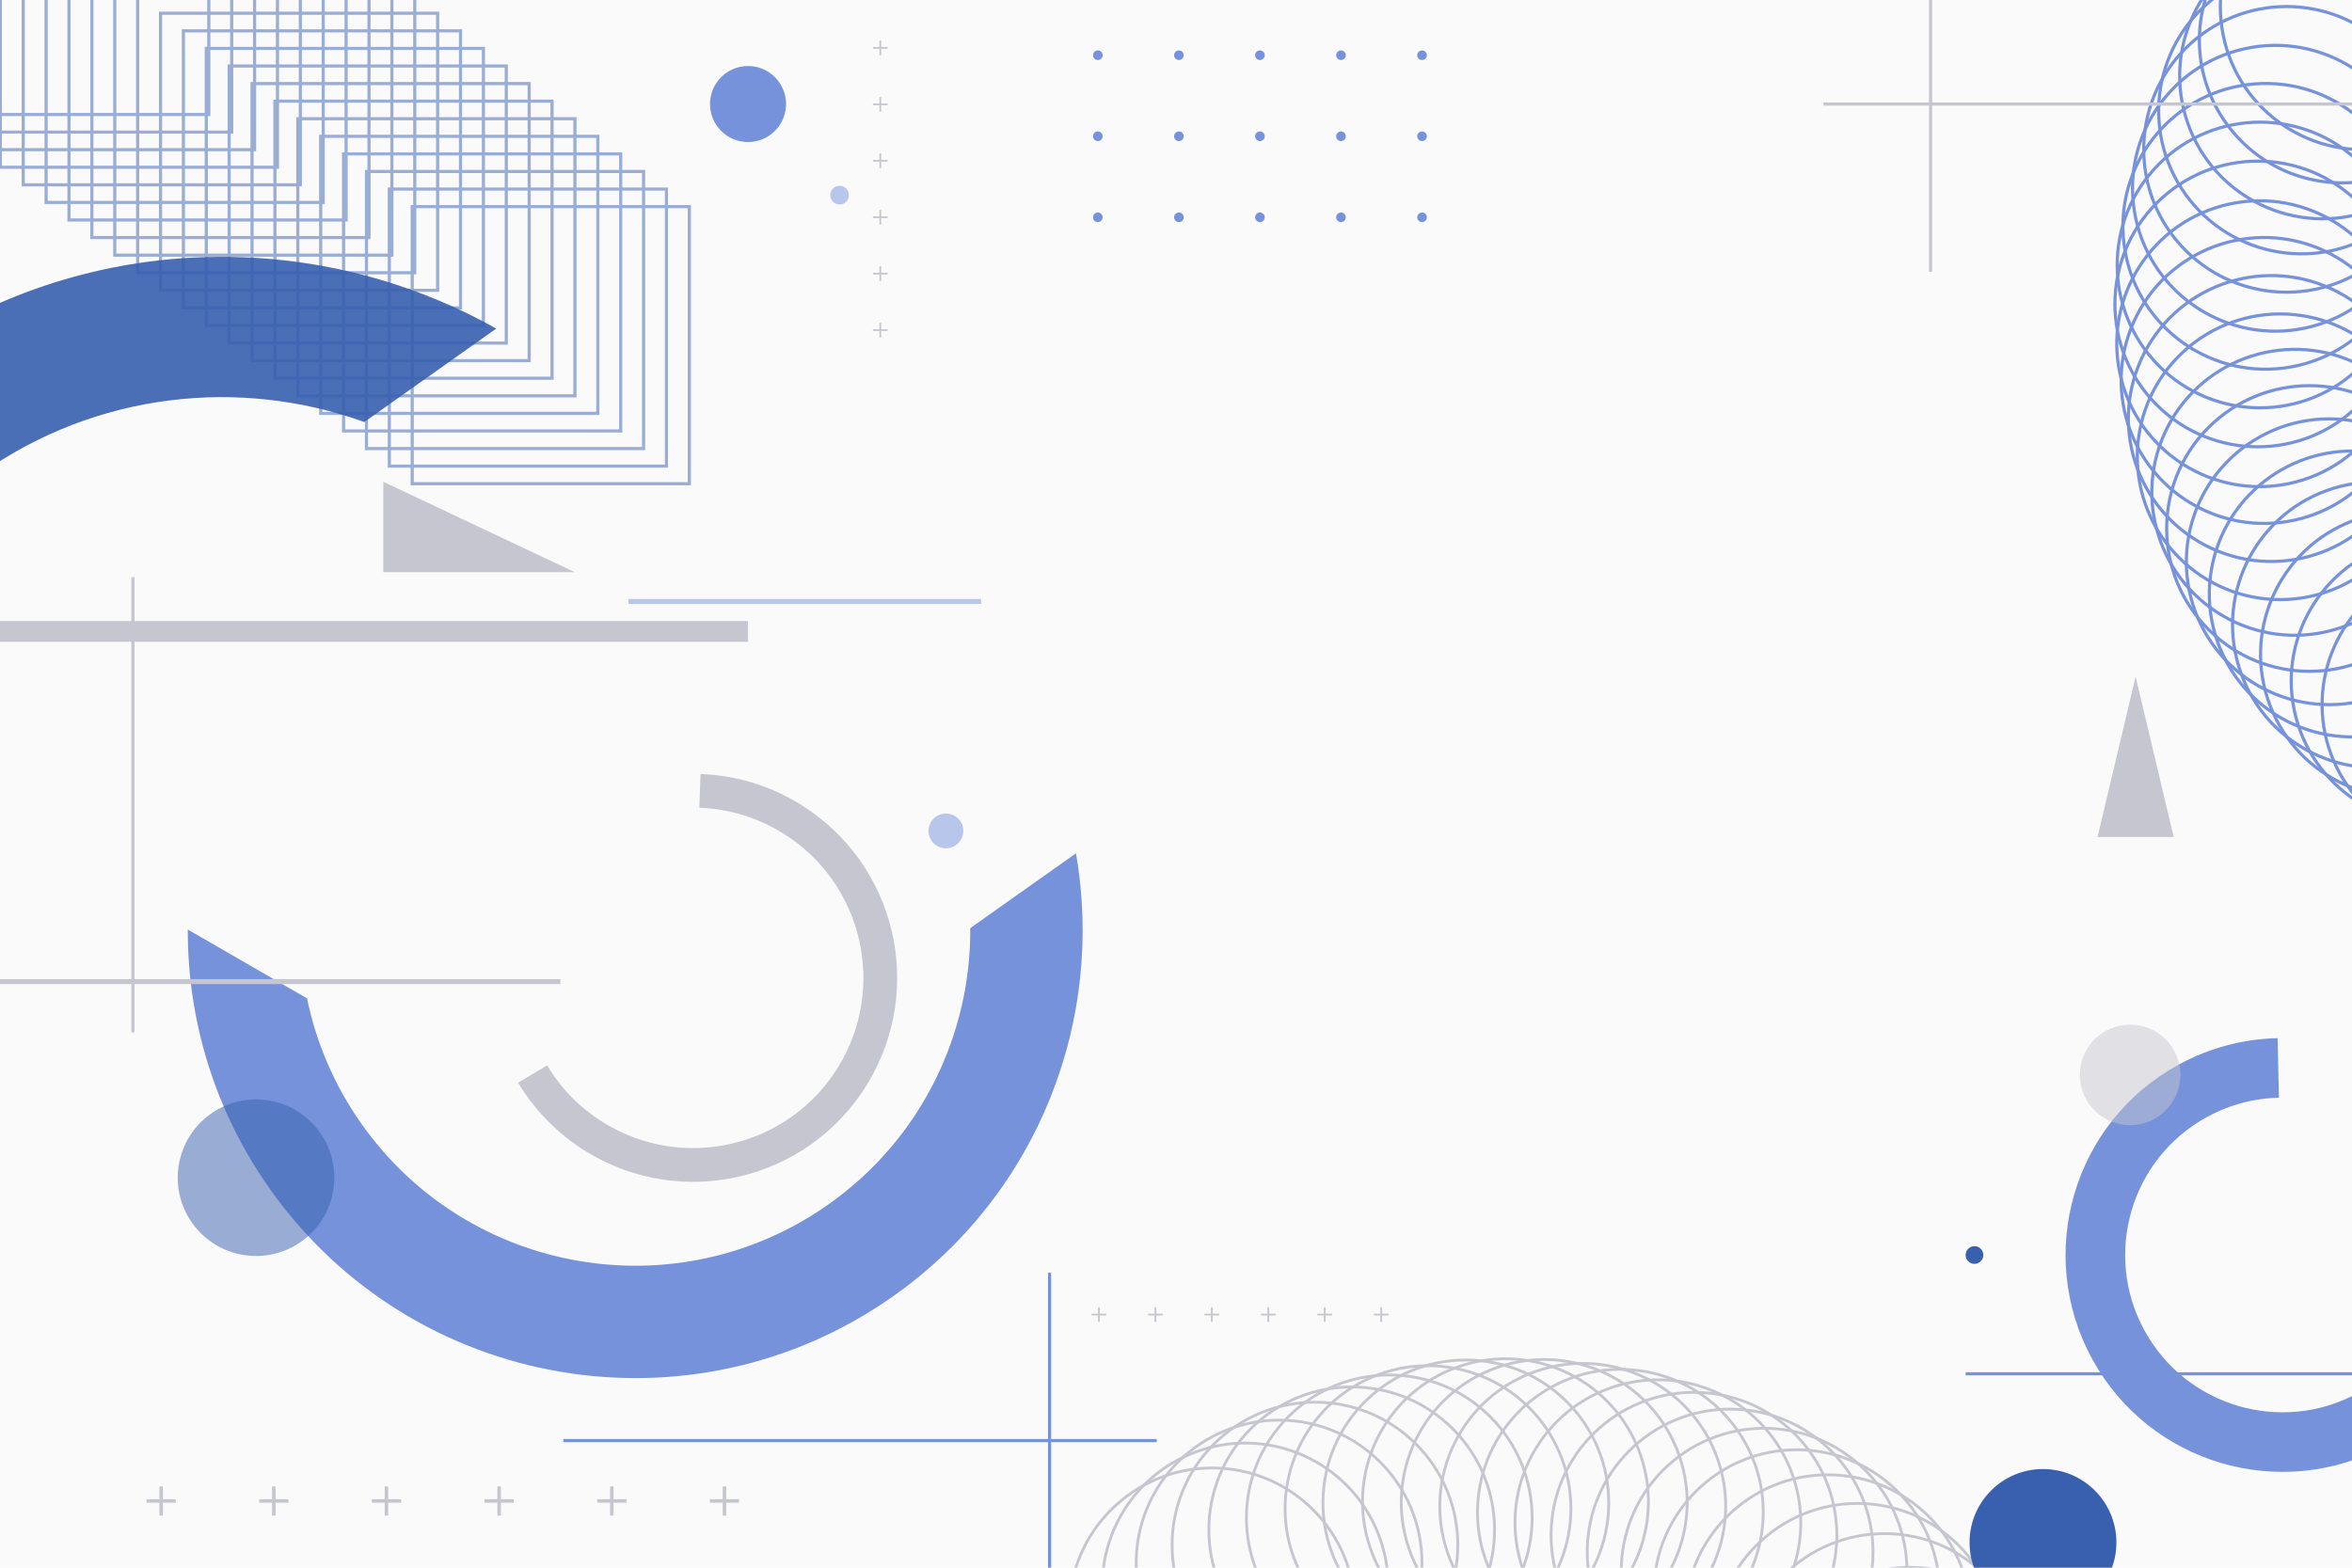<?xml version="1.0" encoding="utf-8"?>
<!-- Generator: Adobe Illustrator 27.5.0, SVG Export Plug-In . SVG Version: 6.00 Build 0)  -->
<svg version="1.1" xmlns="http://www.w3.org/2000/svg" xmlns:xlink="http://www.w3.org/1999/xlink" x="0px" y="0px"
	 viewBox="0 0 750 500" style="enable-background:new 0 0 750 500;" xml:space="preserve">
<g id="BACKGROUND">
	<rect style="fill:#FAFAFA;" width="750" height="500"/>
</g>
<g id="OBJECTS">
	<g>
		<defs>
			<rect id="SVGID_1_" width="750" height="500"/>
		</defs>
		<clipPath id="SVGID_00000148641528871573555900000008494261659454820757_">
			<use xlink:href="#SVGID_1_"  style="overflow:visible;"/>
		</clipPath>
		<g style="opacity:0.5;clip-path:url(#SVGID_00000148641528871573555900000008494261659454820757_);">
			<rect x="-21.779" y="-51.847" style="fill:none;stroke:#3860AF;stroke-miterlimit:10;" width="88.367" height="88.367"/>
			<rect x="-14.483" y="-46.24" style="fill:none;stroke:#3860AF;stroke-miterlimit:10;" width="88.367" height="88.367"/>
			<rect x="-7.187" y="-40.632" style="fill:none;stroke:#3860AF;stroke-miterlimit:10;" width="88.367" height="88.367"/>
			<rect x="0.11" y="-35.025" style="fill:none;stroke:#3860AF;stroke-miterlimit:10;" width="88.367" height="88.367"/>
			<rect x="7.406" y="-29.418" style="fill:none;stroke:#3860AF;stroke-miterlimit:10;" width="88.367" height="88.367"/>
			<rect x="14.703" y="-23.81" style="fill:none;stroke:#3860AF;stroke-miterlimit:10;" width="88.367" height="88.367"/>
			<rect x="21.999" y="-18.203" style="fill:none;stroke:#3860AF;stroke-miterlimit:10;" width="88.367" height="88.367"/>
			<rect x="29.296" y="-12.596" style="fill:none;stroke:#3860AF;stroke-miterlimit:10;" width="88.367" height="88.367"/>
			<rect x="36.592" y="-6.989" style="fill:none;stroke:#3860AF;stroke-miterlimit:10;" width="88.367" height="88.367"/>
			<rect x="43.889" y="-1.381" style="fill:none;stroke:#3860AF;stroke-miterlimit:10;" width="88.367" height="88.367"/>
			<rect x="51.185" y="4.226" style="fill:none;stroke:#3860AF;stroke-miterlimit:10;" width="88.367" height="88.367"/>
			<rect x="58.481" y="9.833" style="fill:none;stroke:#3860AF;stroke-miterlimit:10;" width="88.367" height="88.367"/>
			<rect x="65.778" y="15.441" style="fill:none;stroke:#3860AF;stroke-miterlimit:10;" width="88.367" height="88.367"/>
			<rect x="73.074" y="21.048" style="fill:none;stroke:#3860AF;stroke-miterlimit:10;" width="88.367" height="88.367"/>
			<rect x="80.371" y="26.655" style="fill:none;stroke:#3860AF;stroke-miterlimit:10;" width="88.367" height="88.367"/>
			<rect x="87.667" y="32.263" style="fill:none;stroke:#3860AF;stroke-miterlimit:10;" width="88.367" height="88.367"/>
			<rect x="94.964" y="37.87" style="fill:none;stroke:#3860AF;stroke-miterlimit:10;" width="88.367" height="88.367"/>
			<rect x="102.26" y="43.477" style="fill:none;stroke:#3860AF;stroke-miterlimit:10;" width="88.367" height="88.367"/>
			<rect x="109.557" y="49.084" style="fill:none;stroke:#3860AF;stroke-miterlimit:10;" width="88.367" height="88.367"/>
			<rect x="116.853" y="54.692" style="fill:none;stroke:#3860AF;stroke-miterlimit:10;" width="88.367" height="88.367"/>
			<rect x="124.149" y="60.299" style="fill:none;stroke:#3860AF;stroke-miterlimit:10;" width="88.367" height="88.367"/>
			<rect x="131.446" y="65.906" style="fill:none;stroke:#3860AF;stroke-miterlimit:10;" width="88.367" height="88.367"/>
		</g>
		<g style="clip-path:url(#SVGID_00000148641528871573555900000008494261659454820757_);">
			
				<ellipse transform="matrix(0.707 -0.707 0.707 0.707 -212.188 598.603)" style="fill:none;stroke:#C6C6D0;stroke-width:0.897;stroke-miterlimit:10;" cx="616.484" cy="555.435" rx="45.562" ry="45.562"/>
			
				<ellipse transform="matrix(0.946 -0.325 0.325 0.946 -144.179 227.579)" style="fill:none;stroke:#C6C6D0;stroke-width:0.897;stroke-miterlimit:10;" cx="608.964" cy="545.261" rx="45.562" ry="45.562"/>
			
				<ellipse transform="matrix(0.006 -1 1 0.006 62.418 1132.614)" style="fill:none;stroke:#C6C6D0;stroke-width:0.897;stroke-miterlimit:10;" cx="601.122" cy="534.9" rx="45.562" ry="45.562"/>
			
				<ellipse transform="matrix(0.707 -0.707 0.707 0.707 -197.749 572.695)" style="fill:none;stroke:#C6C6D0;stroke-width:0.897;stroke-miterlimit:10;" cx="592.429" cy="525.052" rx="45.562" ry="45.562"/>
			
				<ellipse transform="matrix(0.006 -1 1 0.006 63.255 1095.915)" style="fill:none;stroke:#C6C6D0;stroke-width:0.897;stroke-miterlimit:10;" cx="583.074" cy="516.129" rx="45.562" ry="45.562"/>
			
				<ellipse transform="matrix(0.006 -1 1 0.006 61.357 1078.026)" style="fill:none;stroke:#C6C6D0;stroke-width:0.897;stroke-miterlimit:10;" cx="573.124" cy="508.139" rx="45.562" ry="45.562"/>
			
				<ellipse transform="matrix(0.707 -0.707 0.707 0.707 -189.529 544.615)" style="fill:none;stroke:#C6C6D0;stroke-width:0.897;stroke-miterlimit:10;" cx="562.643" cy="501.09" rx="45.562" ry="45.562"/>
			<circle style="fill:none;stroke:#C6C6D0;stroke-width:0.897;stroke-miterlimit:10;" cx="551.698" cy="494.989" r="45.562"/>
			
				<ellipse transform="matrix(0.008 -1 1 0.008 45.997 1026.074)" style="fill:none;stroke:#C6C6D0;stroke-width:0.897;stroke-miterlimit:10;" cx="540.354" cy="489.845" rx="45.562" ry="45.562"/>
			
				<ellipse transform="matrix(0.984 -0.178 0.178 0.984 -78.001 101.853)" style="fill:none;stroke:#C6C6D0;stroke-width:0.897;stroke-miterlimit:10;" cx="528.676" cy="485.666" rx="45.562" ry="45.563"/>
			
				<ellipse transform="matrix(0.825 -0.565 0.565 0.825 -182.191 376.228)" style="fill:none;stroke:#C6C6D0;stroke-width:0.897;stroke-miterlimit:10;" cx="516.731" cy="482.459" rx="45.562" ry="45.562"/>
			
				<ellipse transform="matrix(0.946 -0.325 0.325 0.946 -128.709 190.115)" style="fill:none;stroke:#C6C6D0;stroke-width:0.897;stroke-miterlimit:10;" cx="504.584" cy="480.233" rx="45.562" ry="45.562"/>
			
				<ellipse transform="matrix(0.946 -0.325 0.325 0.946 -128.974 186.055)" style="fill:none;stroke:#C6C6D0;stroke-width:0.897;stroke-miterlimit:10;" cx="492.3" cy="478.996" rx="45.562" ry="45.562"/>
			
				<ellipse transform="matrix(0.946 -0.325 0.325 0.946 -129.567 182.025)" style="fill:none;stroke:#C6C6D0;stroke-width:0.897;stroke-miterlimit:10;" cx="479.945" cy="478.755" rx="45.562" ry="45.562"/>
			
				<ellipse transform="matrix(0.008 -1 1 0.008 -15.836 943.069)" style="fill:none;stroke:#C6C6D0;stroke-width:0.897;stroke-miterlimit:10;" cx="467.585" cy="479.519" rx="45.562" ry="45.562"/>
			
				<ellipse transform="matrix(0.899 -0.438 0.438 0.899 -164.752 247.879)" style="fill:none;stroke:#C6C6D0;stroke-width:0.897;stroke-miterlimit:10;" cx="455.286" cy="481.296" rx="45.562" ry="45.563"/>
			
				<ellipse transform="matrix(0.707 -0.707 0.707 0.707 -212.521 455.115)" style="fill:none;stroke:#C6C6D0;stroke-width:0.897;stroke-miterlimit:10;" cx="443.112" cy="484.093" rx="45.562" ry="45.562"/>
			
				<ellipse transform="matrix(0.707 -0.707 0.707 0.707 -218.735 447.762)" style="fill:none;stroke:#C6C6D0;stroke-width:0.897;stroke-miterlimit:10;" cx="431.13" cy="487.918" rx="45.562" ry="45.562"/>
			
				<ellipse transform="matrix(0.707 -0.707 0.707 0.707 -225.607 440.896)" style="fill:none;stroke:#C6C6D0;stroke-width:0.897;stroke-miterlimit:10;" cx="419.404" cy="492.78" rx="45.562" ry="45.562"/>
			
				<ellipse transform="matrix(0.006 -1 1 0.006 -93.264 903.514)" style="fill:none;stroke:#C6C6D0;stroke-width:0.897;stroke-miterlimit:10;" cx="408.002" cy="498.686" rx="45.562" ry="45.562"/>
			
				<ellipse transform="matrix(0.946 -0.325 0.325 0.946 -142.814 156.518)" style="fill:none;stroke:#C6C6D0;stroke-width:0.897;stroke-miterlimit:10;" cx="396.988" cy="505.645" rx="45.562" ry="45.562"/>
			
				<ellipse transform="matrix(0.005 -1 1 0.005 -129.088 897.618)" style="fill:none;stroke:#C6C6D0;stroke-width:0.897;stroke-miterlimit:10;" cx="386.428" cy="513.664" rx="45.562" ry="45.562"/>
		</g>
		<g style="clip-path:url(#SVGID_00000148641528871573555900000008494261659454820757_);">
			
				<ellipse transform="matrix(0.989 -0.145 0.145 0.989 7.626 109.249)" style="fill:none;stroke:#7592DB;stroke-miterlimit:10;" cx="753.898" cy="2.265" rx="45.562" ry="45.562"/>
			
				<ellipse transform="matrix(0.827 -0.562 0.562 0.827 121.762 421.937)" style="fill:none;stroke:#7592DB;stroke-miterlimit:10;" cx="747.104" cy="12.938" rx="45.563" ry="45.562"/>
			
				<ellipse transform="matrix(0.943 -0.334 0.334 0.943 34.566 248.823)" style="fill:none;stroke:#7592DB;stroke-miterlimit:10;" cx="740.253" cy="23.979" rx="45.562" ry="45.562"/>
			
				<ellipse transform="matrix(0.813 -0.582 0.582 0.813 116.276 433.734)" style="fill:none;stroke:#7592DB;stroke-miterlimit:10;" cx="734.187" cy="35.631" rx="45.563" ry="45.562"/>
			
				<ellipse transform="matrix(0.707 -0.707 0.707 0.707 179.949 529.569)" style="fill:none;stroke:#7592DB;stroke-miterlimit:10;" cx="729.221" cy="47.567" rx="45.562" ry="45.562"/>
			
				<ellipse transform="matrix(0.978 -0.21 0.21 0.978 3.672 153.959)" style="fill:none;stroke:#7592DB;stroke-miterlimit:10;" cx="725.34" cy="59.724" rx="45.563" ry="45.562"/>
			
				<ellipse transform="matrix(0.992 -0.126 0.126 0.992 -3.314 91.766)" style="fill:none;stroke:#7592DB;stroke-miterlimit:10;" cx="722.527" cy="72.037" rx="45.562" ry="45.562"/>
			
				<ellipse transform="matrix(0.707 -0.707 0.707 0.707 151.397 534.392)" style="fill:none;stroke:#7592DB;stroke-miterlimit:10;" cx="720.767" cy="84.444" rx="45.562" ry="45.562"/>
			
				<ellipse transform="matrix(0.707 -0.707 0.707 0.707 142.392 537.522)" style="fill:none;stroke:#7592DB;stroke-miterlimit:10;" cx="720.043" cy="96.878" rx="45.562" ry="45.562"/>
			
				<ellipse transform="matrix(0.978 -0.21 0.21 0.978 -6.867 154.016)" style="fill:none;stroke:#7592DB;stroke-miterlimit:10;" cx="720.339" cy="109.278" rx="45.563" ry="45.562"/>
			
				<ellipse transform="matrix(0.461 -0.888 0.888 0.461 281.345 706.115)" style="fill:none;stroke:#7592DB;stroke-miterlimit:10;" cx="721.638" cy="121.577" rx="45.562" ry="45.562"/>
			
				<ellipse transform="matrix(0.461 -0.888 0.888 0.461 271.807 714.692)" style="fill:none;stroke:#7592DB;stroke-miterlimit:10;" cx="723.926" cy="133.713" rx="45.562" ry="45.562"/>
			
				<ellipse transform="matrix(0.707 -0.707 0.707 0.707 110.018 556.849)" style="fill:none;stroke:#7592DB;stroke-miterlimit:10;" cx="727.185" cy="145.621" rx="45.562" ry="45.562"/>
			
				<ellipse transform="matrix(0.461 -0.888 0.888 0.461 254.958 734.015)" style="fill:none;stroke:#7592DB;stroke-miterlimit:10;" cx="731.4" cy="157.237" rx="45.562" ry="45.562"/>
			
				<ellipse transform="matrix(0.707 -0.707 0.707 0.707 96.586 570.174)" style="fill:none;stroke:#7592DB;stroke-miterlimit:10;" cx="736.554" cy="168.497" rx="45.562" ry="45.562"/>
			
				<ellipse transform="matrix(0.824 -0.567 0.567 0.824 29.144 452.466)" style="fill:none;stroke:#7592DB;stroke-miterlimit:10;" cx="742.631" cy="179.337" rx="45.562" ry="45.562"/>
			
				<ellipse transform="matrix(0.17 -0.986 0.986 0.17 435.619 896.314)" style="fill:none;stroke:#7592DB;stroke-miterlimit:10;" cx="749.615" cy="189.693" rx="45.562" ry="45.562"/>
			
				<ellipse transform="matrix(0.97 -0.243 0.243 0.97 -25.771 189.84)" style="fill:none;stroke:#7592DB;stroke-miterlimit:10;" cx="757.491" cy="199.5" rx="45.562" ry="45.562"/>
			
				<ellipse transform="matrix(0.915 -0.404 0.404 0.915 -19.005 327.301)" style="fill:none;stroke:#7592DB;stroke-miterlimit:10;" cx="766.241" cy="208.696" rx="45.562" ry="45.562"/>
			
				<ellipse transform="matrix(0.979 -0.206 0.206 0.979 -28.098 164.363)" style="fill:none;stroke:#7592DB;stroke-miterlimit:10;" cx="775.85" cy="217.214" rx="45.563" ry="45.562"/>
			
				<ellipse transform="matrix(0.82 -0.572 0.572 0.82 12.553 489.955)" style="fill:none;stroke:#7592DB;stroke-miterlimit:10;" cx="786.302" cy="224.992" rx="45.562" ry="45.562"/>
			
				<ellipse transform="matrix(0.978 -0.21 0.21 0.978 -30.934 172.751)" style="fill:none;stroke:#7592DB;stroke-miterlimit:10;" cx="797.58" cy="231.966" rx="45.563" ry="45.562"/>
		</g>
		<g style="clip-path:url(#SVGID_00000148641528871573555900000008494261659454820757_);">
			<path style="opacity:0.9;fill:#3860AF;" d="M-28.322,170.838c6.493-7.206,13.872-13.816,22.121-19.655
				c36.99-26.186,82.729-30.863,122.363-16.59l42.08-29.789c-58.115-32.66-132.264-31.21-190.29,9.867
				c-13.7,9.699-25.613,20.981-35.672,33.42L-28.322,170.838z"/>
			<path style="fill:#7592DB;" d="M343.104,272.154l-33.707,23.862c0.233,33.743-15.476,67.055-45.106,88.03
				c-48.158,34.092-114.836,22.689-148.928-25.469c-8.809-12.443-14.572-26.123-17.457-40.157l-38.023-21.953
				c-0.101,28.665,8.409,57.635,26.233,82.814c45.527,64.311,134.568,79.538,198.878,34.012
				C331.475,380.388,352.308,324.754,343.104,272.154z"/>
		</g>
		<g style="clip-path:url(#SVGID_00000148641528871573555900000008494261659454820757_);">
			<g>
				<path style="fill:#7592DB;" d="M351.616,69.308c0,0.85-0.689,1.538-1.539,1.538c-0.85,0-1.538-0.689-1.538-1.538
					s0.689-1.538,1.538-1.538C350.927,67.769,351.616,68.458,351.616,69.308z"/>
				<path style="fill:#7592DB;" d="M377.462,69.308c0,0.85-0.689,1.538-1.538,1.538s-1.538-0.689-1.538-1.538
					s0.689-1.538,1.538-1.538S377.462,68.458,377.462,69.308z"/>
				<path style="fill:#7592DB;" d="M403.308,69.308c0,0.85-0.689,1.538-1.539,1.538c-0.85,0-1.538-0.689-1.538-1.538
					s0.689-1.538,1.538-1.538C402.619,67.769,403.308,68.458,403.308,69.308z"/>
				<path style="fill:#7592DB;" d="M429.154,69.308c0,0.85-0.689,1.538-1.538,1.538s-1.539-0.689-1.539-1.538
					s0.689-1.538,1.539-1.538S429.154,68.458,429.154,69.308z"/>
				<path style="fill:#7592DB;" d="M455,69.308c0,0.85-0.689,1.538-1.538,1.538c-0.85,0-1.538-0.689-1.538-1.538
					s0.689-1.538,1.538-1.538C454.311,67.769,455,68.458,455,69.308z"/>
				<path style="fill:#7592DB;" d="M351.616,43.461c0,0.85-0.689,1.539-1.539,1.539c-0.85,0-1.538-0.689-1.538-1.539
					c0-0.85,0.689-1.538,1.538-1.538C350.927,41.923,351.616,42.612,351.616,43.461z"/>
				<path style="fill:#7592DB;" d="M377.462,43.461c0,0.85-0.689,1.539-1.538,1.539s-1.538-0.689-1.538-1.539
					c0-0.85,0.689-1.538,1.538-1.538S377.462,42.612,377.462,43.461z"/>
				<path style="fill:#7592DB;" d="M403.308,43.461c0,0.85-0.689,1.539-1.539,1.539c-0.85,0-1.538-0.689-1.538-1.539
					c0-0.85,0.689-1.538,1.538-1.538C402.619,41.923,403.308,42.612,403.308,43.461z"/>
				<path style="fill:#7592DB;" d="M429.154,43.461c0,0.85-0.689,1.539-1.538,1.539s-1.539-0.689-1.539-1.539
					c0-0.85,0.689-1.538,1.539-1.538S429.154,42.612,429.154,43.461z"/>
				<path style="fill:#7592DB;" d="M455,43.461c0,0.85-0.689,1.539-1.538,1.539c-0.85,0-1.538-0.689-1.538-1.539
					c0-0.85,0.689-1.538,1.538-1.538C454.311,41.923,455,42.612,455,43.461z"/>
				<path style="fill:#7592DB;" d="M351.616,17.615c0,0.85-0.689,1.538-1.539,1.538c-0.85,0-1.538-0.689-1.538-1.538
					c0-0.85,0.689-1.538,1.538-1.538C350.927,16.077,351.616,16.766,351.616,17.615z"/>
				<path style="fill:#7592DB;" d="M377.462,17.615c0,0.85-0.689,1.538-1.538,1.538s-1.538-0.689-1.538-1.538
					c0-0.85,0.689-1.538,1.538-1.538S377.462,16.766,377.462,17.615z"/>
				<path style="fill:#7592DB;" d="M403.308,17.615c0,0.85-0.689,1.538-1.539,1.538c-0.85,0-1.538-0.689-1.538-1.538
					c0-0.85,0.689-1.538,1.538-1.538C402.619,16.077,403.308,16.766,403.308,17.615z"/>
				<path style="fill:#7592DB;" d="M429.154,17.615c0,0.85-0.689,1.538-1.538,1.538s-1.539-0.689-1.539-1.538
					c0-0.85,0.689-1.538,1.539-1.538S429.154,16.766,429.154,17.615z"/>
				<path style="fill:#7592DB;" d="M455,17.615c0,0.85-0.689,1.538-1.538,1.538c-0.85,0-1.538-0.689-1.538-1.538
					c0-0.85,0.689-1.538,1.538-1.538C454.311,16.077,455,16.766,455,17.615z"/>
				<path style="fill:#7592DB;" d="M351.616-8.231c0,0.85-0.689,1.538-1.539,1.538c-0.85,0-1.538-0.689-1.538-1.538
					c0-0.85,0.689-1.538,1.538-1.538C350.927-9.769,351.616-9.08,351.616-8.231z"/>
				<path style="fill:#7592DB;" d="M377.462-8.231c0,0.85-0.689,1.538-1.538,1.538s-1.538-0.689-1.538-1.538
					c0-0.85,0.689-1.538,1.538-1.538S377.462-9.08,377.462-8.231z"/>
				<path style="fill:#7592DB;" d="M403.308-8.231c0,0.85-0.689,1.538-1.539,1.538c-0.85,0-1.538-0.689-1.538-1.538
					c0-0.85,0.689-1.538,1.538-1.538C402.619-9.769,403.308-9.08,403.308-8.231z"/>
				<circle style="fill:#7592DB;" cx="427.616" cy="-8.231" r="1.538"/>
				<path style="fill:#7592DB;" d="M455-8.231c0,0.85-0.689,1.538-1.538,1.538c-0.85,0-1.538-0.689-1.538-1.538
					c0-0.85,0.689-1.538,1.538-1.538C454.311-9.769,455-9.08,455-8.231z"/>
				<path style="fill:#7592DB;" d="M351.616-34.077c0,0.85-0.689,1.538-1.539,1.538c-0.85,0-1.538-0.689-1.538-1.538
					c0-0.85,0.689-1.538,1.538-1.538C350.927-35.615,351.616-34.927,351.616-34.077z"/>
				<path style="fill:#7592DB;" d="M377.462-34.077c0,0.85-0.689,1.538-1.538,1.538s-1.538-0.689-1.538-1.538
					c0-0.85,0.689-1.538,1.538-1.538S377.462-34.927,377.462-34.077z"/>
				<path style="fill:#7592DB;" d="M403.308-34.077c0,0.85-0.689,1.538-1.539,1.538c-0.85,0-1.538-0.689-1.538-1.538
					c0-0.85,0.689-1.538,1.538-1.538C402.619-35.615,403.308-34.927,403.308-34.077z"/>
				<path style="fill:#7592DB;" d="M429.154-34.077c0,0.85-0.689,1.538-1.538,1.538s-1.539-0.689-1.539-1.538
					c0-0.85,0.689-1.538,1.539-1.538S429.154-34.927,429.154-34.077z"/>
				<path style="fill:#7592DB;" d="M455-34.077c0,0.85-0.689,1.538-1.538,1.538c-0.85,0-1.538-0.689-1.538-1.538
					c0-0.85,0.689-1.538,1.538-1.538C454.311-35.615,455-34.927,455-34.077z"/>
			</g>
		</g>
		
			<path style="clip-path:url(#SVGID_00000148641528871573555900000008494261659454820757_);fill:none;stroke:#C6C6D0;stroke-width:10.769;stroke-miterlimit:10;" d="
			M223.192,252.25c10.044,0.353,20.134,3.253,29.288,8.928c28.004,17.365,36.629,54.144,19.264,82.148
			c-17.365,28.004-54.144,36.629-82.148,19.265c-8.376-5.194-15.019-12.125-19.751-20.038"/>
		
			<path style="clip-path:url(#SVGID_00000148641528871573555900000008494261659454820757_);fill:none;stroke:#7592DB;stroke-width:19;stroke-miterlimit:10;" d="
			M778.605,431.628c-5.273,8.555-12.782,15.893-22.242,21.043c-28.94,15.756-65.174,5.068-80.93-23.872
			c-15.756-28.94-5.068-65.174,23.872-80.93c8.656-4.713,17.965-7.06,27.183-7.26"/>
		
			<rect x="-111.239" y="198.079" style="clip-path:url(#SVGID_00000148641528871573555900000008494261659454820757_);fill:#C6C6D0;" width="349.769" height="6.613"/>
		
			<rect x="-21.862" y="312.282" style="clip-path:url(#SVGID_00000148641528871573555900000008494261659454820757_);fill:#C6C6D0;" width="200.554" height="1.592"/>
		
			<rect x="200.445" y="191.048" style="opacity:0.5;clip-path:url(#SVGID_00000148641528871573555900000008494261659454820757_);fill:#7592DB;" width="112.422" height="1.592"/>
		
			<circle style="clip-path:url(#SVGID_00000148641528871573555900000008494261659454820757_);fill:#7592DB;" cx="238.531" cy="33.182" r="12.125"/>
		
			<circle style="clip-path:url(#SVGID_00000148641528871573555900000008494261659454820757_);fill:#3860AF;" cx="651.46" cy="491.951" r="23.411"/>
		<path style="opacity:0.5;clip-path:url(#SVGID_00000148641528871573555900000008494261659454820757_);fill:#7592DB;" d="
			M270.692,62.231c0,1.644-1.333,2.977-2.977,2.977c-1.644,0-2.977-1.333-2.977-2.977c0-1.644,1.333-2.977,2.977-2.977
			C269.36,59.254,270.692,60.587,270.692,62.231z"/>
		<path style="opacity:0.5;clip-path:url(#SVGID_00000148641528871573555900000008494261659454820757_);fill:#7592DB;" d="
			M305.555,261.094c2.165,2.165,2.165,5.675,0,7.841c-2.165,2.165-5.675,2.165-7.84,0c-2.165-2.165-2.165-5.675,0-7.841
			S303.39,258.929,305.555,261.094z"/>
		
			<line style="clip-path:url(#SVGID_00000148641528871573555900000008494261659454820757_);fill:none;stroke:#7592DB;stroke-miterlimit:10;" x1="179.636" y1="459.461" x2="368.846" y2="459.461"/>
		
			<line style="clip-path:url(#SVGID_00000148641528871573555900000008494261659454820757_);fill:none;stroke:#7592DB;stroke-miterlimit:10;" x1="334.692" y1="811.654" x2="334.692" y2="405.923"/>
		<g style="clip-path:url(#SVGID_00000148641528871573555900000008494261659454820757_);">
			<g>
				<g>
					<line style="fill:none;stroke:#C6C6D0;stroke-miterlimit:10;" x1="770.672" y1="33.182" x2="581.462" y2="33.182"/>
				</g>
				<line style="fill:none;stroke:#C6C6D0;stroke-miterlimit:10;" x1="615.615" y1="-319.01" x2="615.615" y2="86.721"/>
			</g>
		</g>
		<g style="clip-path:url(#SVGID_00000148641528871573555900000008494261659454820757_);">
			<g>
				
					<line style="fill:none;stroke:#C6C6D0;stroke-width:0.562;stroke-miterlimit:10;" x1="280.71" y1="12.942" x2="280.71" y2="17.615"/>
				
					<line style="fill:none;stroke:#C6C6D0;stroke-width:0.562;stroke-miterlimit:10;" x1="283.046" y1="15.279" x2="278.373" y2="15.279"/>
			</g>
			<g>
				
					<line style="fill:none;stroke:#C6C6D0;stroke-width:0.562;stroke-miterlimit:10;" x1="280.71" y1="30.942" x2="280.71" y2="35.615"/>
				
					<line style="fill:none;stroke:#C6C6D0;stroke-width:0.562;stroke-miterlimit:10;" x1="283.046" y1="33.279" x2="278.373" y2="33.279"/>
			</g>
			<g>
				
					<line style="fill:none;stroke:#C6C6D0;stroke-width:0.562;stroke-miterlimit:10;" x1="280.71" y1="48.942" x2="280.71" y2="53.615"/>
				
					<line style="fill:none;stroke:#C6C6D0;stroke-width:0.562;stroke-miterlimit:10;" x1="283.046" y1="51.279" x2="278.373" y2="51.279"/>
			</g>
			<g>
				
					<line style="fill:none;stroke:#C6C6D0;stroke-width:0.562;stroke-miterlimit:10;" x1="280.71" y1="66.942" x2="280.71" y2="71.615"/>
				
					<line style="fill:none;stroke:#C6C6D0;stroke-width:0.562;stroke-miterlimit:10;" x1="283.046" y1="69.279" x2="278.373" y2="69.279"/>
			</g>
			<g>
				
					<line style="fill:none;stroke:#C6C6D0;stroke-width:0.562;stroke-miterlimit:10;" x1="280.71" y1="84.942" x2="280.71" y2="89.615"/>
				
					<line style="fill:none;stroke:#C6C6D0;stroke-width:0.562;stroke-miterlimit:10;" x1="283.046" y1="87.279" x2="278.373" y2="87.279"/>
			</g>
			<g>
				
					<line style="fill:none;stroke:#C6C6D0;stroke-width:0.562;stroke-miterlimit:10;" x1="280.71" y1="102.942" x2="280.71" y2="107.615"/>
				
					<line style="fill:none;stroke:#C6C6D0;stroke-width:0.562;stroke-miterlimit:10;" x1="283.046" y1="105.279" x2="278.373" y2="105.279"/>
			</g>
		</g>
		<g style="clip-path:url(#SVGID_00000148641528871573555900000008494261659454820757_);">
			<g>
				
					<line style="fill:none;stroke:#C6C6D0;stroke-width:1.123;stroke-miterlimit:10;" x1="46.728" y1="478.722" x2="56.055" y2="478.722"/>
				
					<line style="fill:none;stroke:#C6C6D0;stroke-width:1.123;stroke-miterlimit:10;" x1="51.391" y1="474.058" x2="51.391" y2="483.385"/>
			</g>
			<g>
				
					<line style="fill:none;stroke:#C6C6D0;stroke-width:1.123;stroke-miterlimit:10;" x1="82.652" y1="478.722" x2="91.979" y2="478.722"/>
				
					<line style="fill:none;stroke:#C6C6D0;stroke-width:1.123;stroke-miterlimit:10;" x1="87.315" y1="474.058" x2="87.315" y2="483.385"/>
			</g>
			<g>
				
					<line style="fill:none;stroke:#C6C6D0;stroke-width:1.123;stroke-miterlimit:10;" x1="118.576" y1="478.722" x2="127.903" y2="478.722"/>
				
					<line style="fill:none;stroke:#C6C6D0;stroke-width:1.123;stroke-miterlimit:10;" x1="123.24" y1="474.058" x2="123.24" y2="483.385"/>
			</g>
			<g>
				
					<line style="fill:none;stroke:#C6C6D0;stroke-width:1.123;stroke-miterlimit:10;" x1="154.501" y1="478.722" x2="163.827" y2="478.722"/>
				
					<line style="fill:none;stroke:#C6C6D0;stroke-width:1.123;stroke-miterlimit:10;" x1="159.164" y1="474.058" x2="159.164" y2="483.385"/>
			</g>
			<g>
				
					<line style="fill:none;stroke:#C6C6D0;stroke-width:1.123;stroke-miterlimit:10;" x1="190.425" y1="478.722" x2="199.751" y2="478.722"/>
				
					<line style="fill:none;stroke:#C6C6D0;stroke-width:1.123;stroke-miterlimit:10;" x1="195.088" y1="474.058" x2="195.088" y2="483.385"/>
			</g>
			<g>
				
					<line style="fill:none;stroke:#C6C6D0;stroke-width:1.123;stroke-miterlimit:10;" x1="226.349" y1="478.722" x2="235.676" y2="478.722"/>
				
					<line style="fill:none;stroke:#C6C6D0;stroke-width:1.123;stroke-miterlimit:10;" x1="231.012" y1="474.058" x2="231.012" y2="483.385"/>
			</g>
		</g>
		<g style="clip-path:url(#SVGID_00000148641528871573555900000008494261659454820757_);">
			<g>
				
					<line style="fill:none;stroke:#C6C6D0;stroke-width:0.562;stroke-miterlimit:10;" x1="348.091" y1="419.279" x2="352.764" y2="419.279"/>
				
					<line style="fill:none;stroke:#C6C6D0;stroke-width:0.562;stroke-miterlimit:10;" x1="350.428" y1="416.942" x2="350.428" y2="421.615"/>
			</g>
			<g>
				
					<line style="fill:none;stroke:#C6C6D0;stroke-width:0.562;stroke-miterlimit:10;" x1="366.091" y1="419.279" x2="370.764" y2="419.279"/>
				
					<line style="fill:none;stroke:#C6C6D0;stroke-width:0.562;stroke-miterlimit:10;" x1="368.428" y1="416.942" x2="368.428" y2="421.615"/>
			</g>
			<g>
				
					<line style="fill:none;stroke:#C6C6D0;stroke-width:0.562;stroke-miterlimit:10;" x1="384.091" y1="419.279" x2="388.764" y2="419.279"/>
				
					<line style="fill:none;stroke:#C6C6D0;stroke-width:0.562;stroke-miterlimit:10;" x1="386.428" y1="416.942" x2="386.428" y2="421.615"/>
			</g>
			<g>
				
					<line style="fill:none;stroke:#C6C6D0;stroke-width:0.562;stroke-miterlimit:10;" x1="402.091" y1="419.279" x2="406.764" y2="419.279"/>
				
					<line style="fill:none;stroke:#C6C6D0;stroke-width:0.562;stroke-miterlimit:10;" x1="404.428" y1="416.942" x2="404.428" y2="421.615"/>
			</g>
			<g>
				
					<line style="fill:none;stroke:#C6C6D0;stroke-width:0.562;stroke-miterlimit:10;" x1="420.091" y1="419.279" x2="424.764" y2="419.279"/>
				
					<line style="fill:none;stroke:#C6C6D0;stroke-width:0.562;stroke-miterlimit:10;" x1="422.428" y1="416.942" x2="422.428" y2="421.615"/>
			</g>
			<g>
				
					<line style="fill:none;stroke:#C6C6D0;stroke-width:0.562;stroke-miterlimit:10;" x1="438.091" y1="419.279" x2="442.764" y2="419.279"/>
				
					<line style="fill:none;stroke:#C6C6D0;stroke-width:0.562;stroke-miterlimit:10;" x1="440.428" y1="416.942" x2="440.428" y2="421.615"/>
			</g>
		</g>
		
			<circle style="opacity:0.5;clip-path:url(#SVGID_00000148641528871573555900000008494261659454820757_);fill:#C6C6D0;" cx="679.249" cy="342.832" r="16.028"/>
		
			<circle style="clip-path:url(#SVGID_00000148641528871573555900000008494261659454820757_);fill:#3860AF;" cx="629.615" cy="400.277" r="2.823"/>
		
			<ellipse transform="matrix(0.16 -0.987 0.987 0.16 -302.224 396.141)" style="opacity:0.5;clip-path:url(#SVGID_00000148641528871573555900000008494261659454820757_);fill:#3860AF;" cx="81.692" cy="375.681" rx="24.969" ry="24.969"/>
		
			<line style="clip-path:url(#SVGID_00000148641528871573555900000008494261659454820757_);fill:none;stroke:#7592DB;stroke-miterlimit:10;" x1="626.792" y1="438.163" x2="791.923" y2="438.163"/>
		<polygon style="clip-path:url(#SVGID_00000148641528871573555900000008494261659454820757_);fill:#C6C6D0;" points="
			122.228,153.649 122.228,182.498 183.308,182.498 		"/>
		<polygon style="clip-path:url(#SVGID_00000148641528871573555900000008494261659454820757_);fill:#C6C6D0;" points="
			668.857,266.969 693.143,266.969 681,215.769 		"/>
		
			<line style="clip-path:url(#SVGID_00000148641528871573555900000008494261659454820757_);fill:none;stroke:#C6C6D0;stroke-miterlimit:10;" x1="42.385" y1="184.077" x2="42.385" y2="329.308"/>
	</g>
</g>
</svg>
